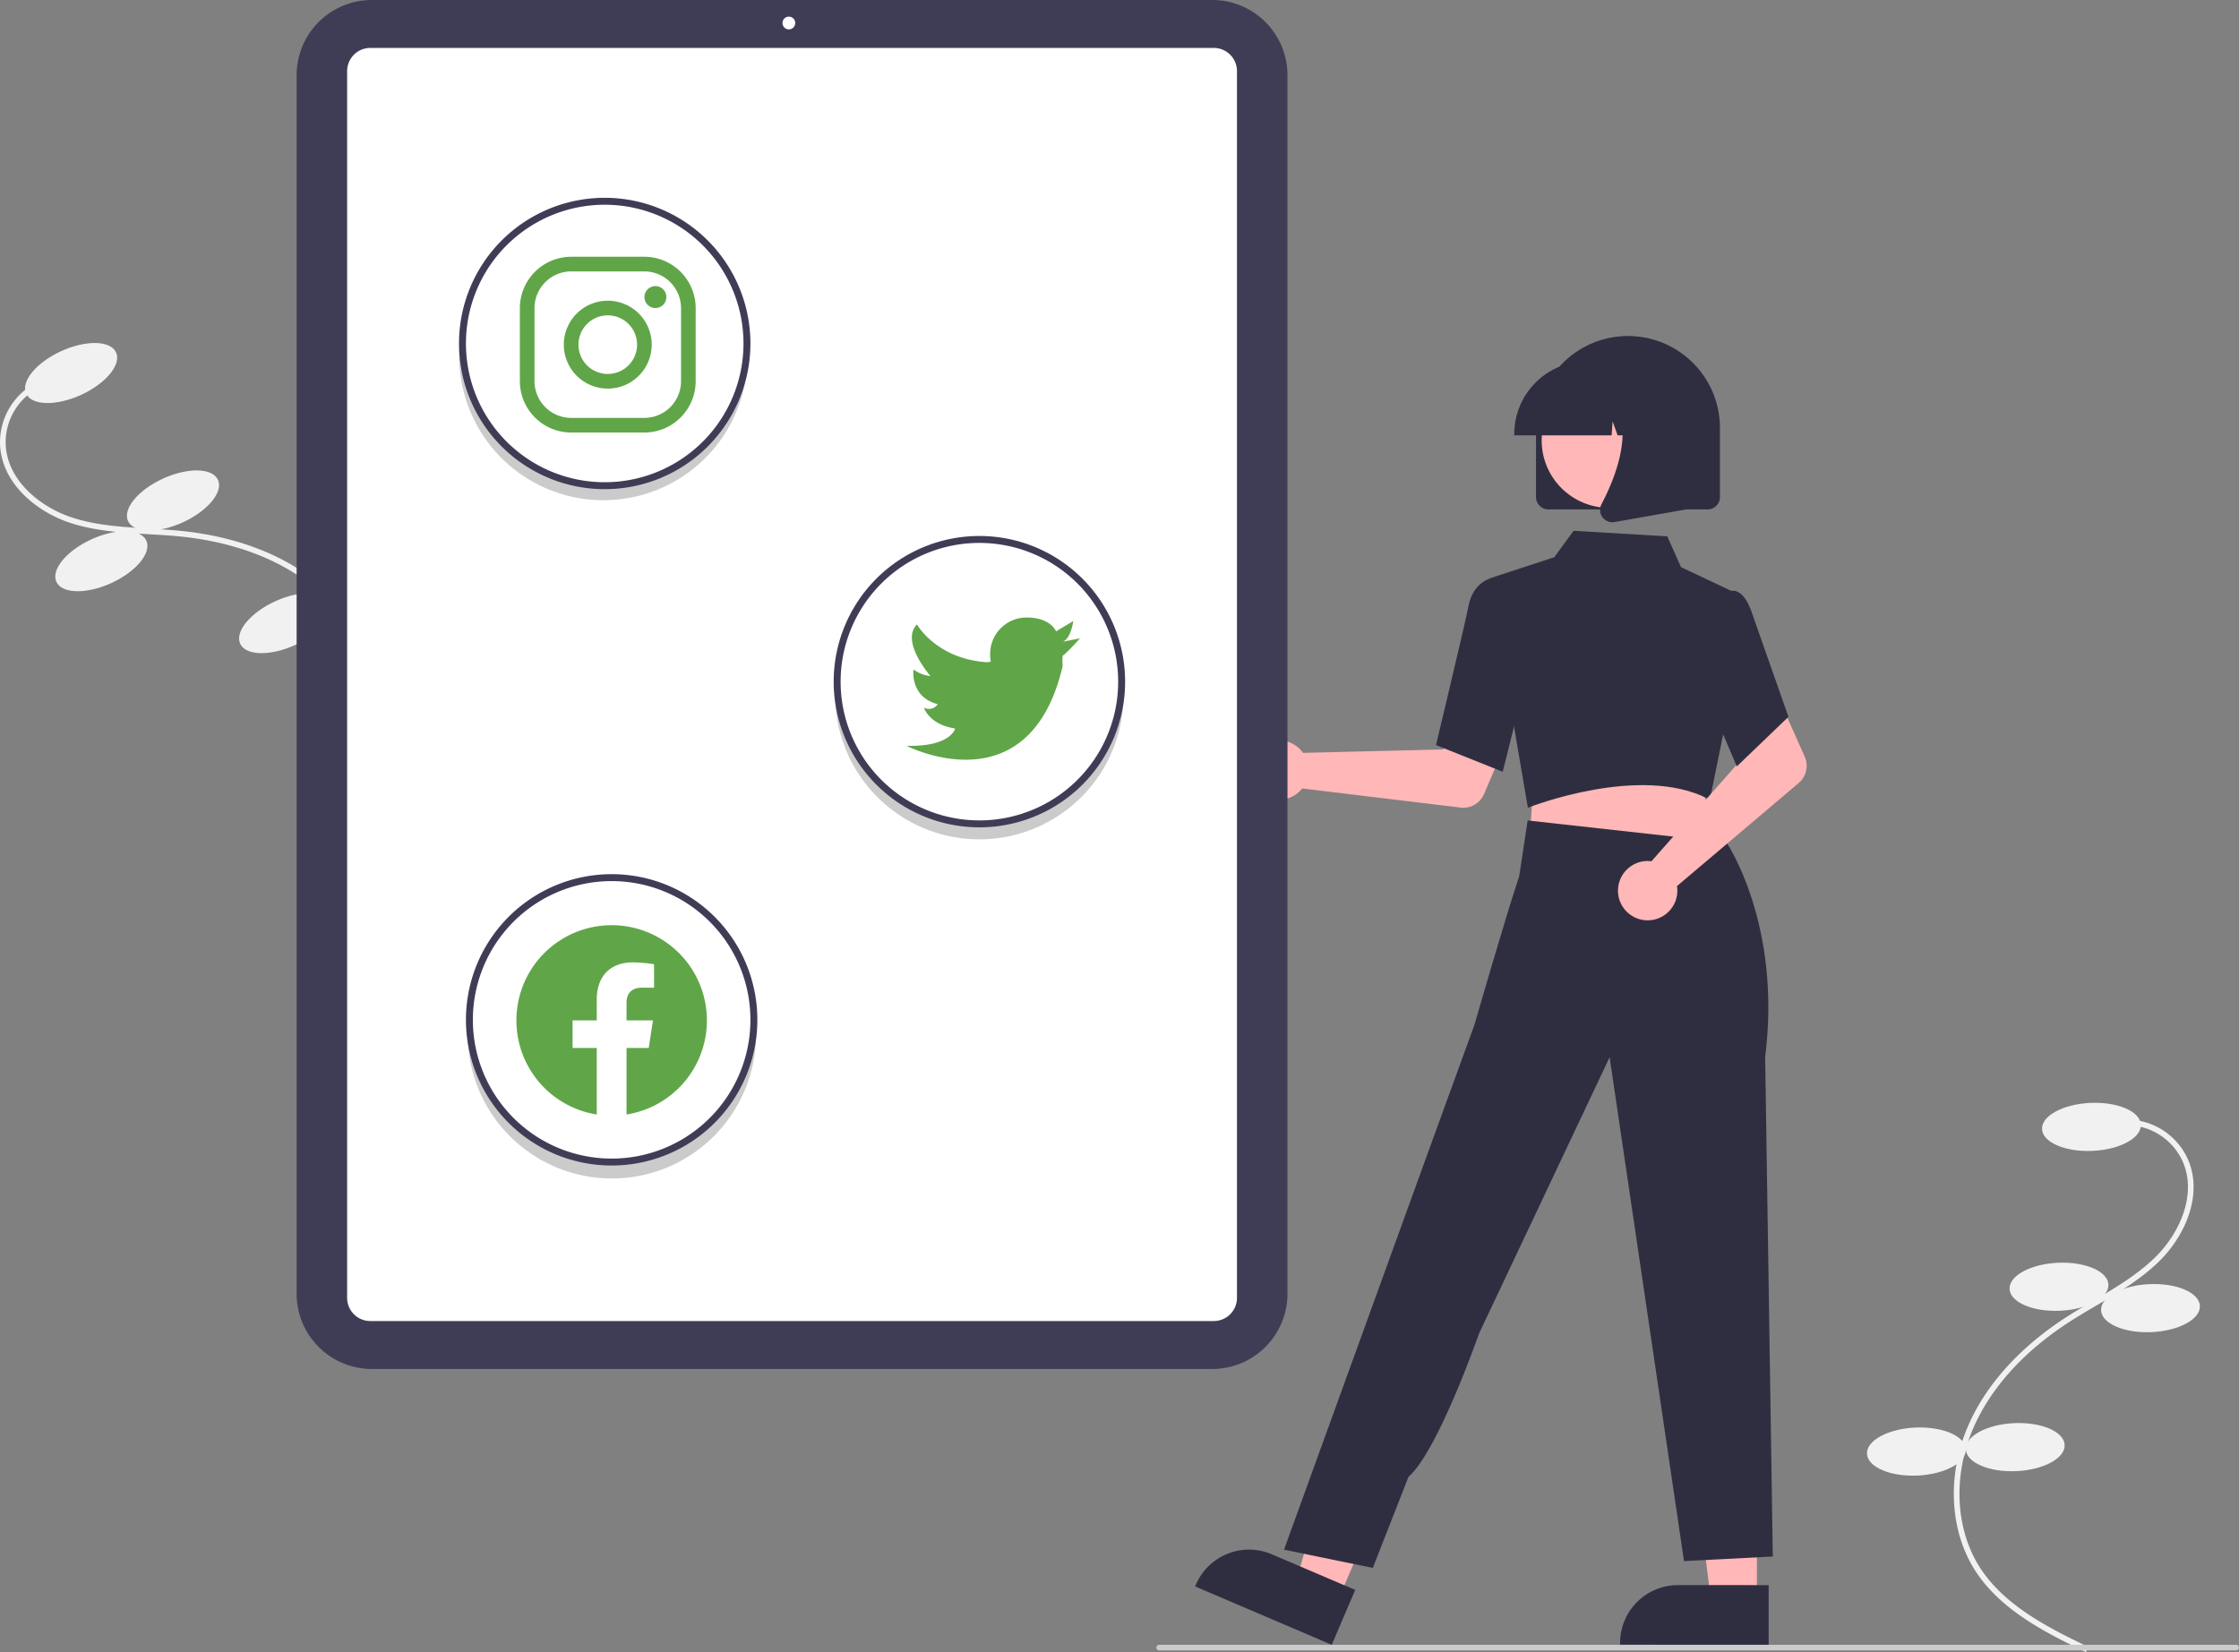 <svg xmlns="http://www.w3.org/2000/svg" data-name="Layer 1" width="792.092" height="584.595" viewBox="0 0 792.092 584.595" xmlns:xlink="http://www.w3.org/1999/xlink"><rect x="0" y="0" width="792.092" height="584.595" fill="#808080" stroke="none"/><path d="M315.359,454.141l-1.597-1.203c8.724-11.581,19.581-25.994,21.254-42.253,1.649-16.028-6.036-33.249-20.054-44.942-11.93-9.952-28.355-16.241-47.497-18.189-3.776-.384-7.658-.609-11.412-.827-9.074-.526-18.458-1.07-27.284-3.897-12.156-3.893-24.654-14.045-25.171-27.949a23.856,23.856,0,0,1,12.776-21.763l.934,1.769A21.861,21.861,0,0,0,205.596,314.821c.48,12.92,12.291,22.424,23.782,26.104,8.585,2.749,17.84,3.286,26.79,3.805,3.776.219,7.68.445,11.499.834,19.54,1.988,36.337,8.434,48.575,18.643,14.523,12.114,22.479,30.002,20.763,46.683C335.275,427.702,324.232,442.362,315.359,454.141Z" transform="translate(-203.591 -157.702)" fill="#f1f1f1"/><ellipse cx="228.748" cy="289.697" rx="17.5" ry="8.5" transform="translate(-303.438 -36.158) rotate(-24.605)" fill="#f1f1f1"/><ellipse cx="264.793" cy="334.783" rx="17.5" ry="8.5" transform="translate(-318.937 -17.056) rotate(-24.605)" fill="#f1f1f1"/><ellipse cx="239.446" cy="356.289" rx="17.5" ry="8.5" transform="translate(-330.193 -25.657) rotate(-24.605)" fill="#f1f1f1"/><ellipse cx="304.474" cy="378.204" rx="17.5" ry="8.5" transform="translate(-333.412 3.408) rotate(-24.605)" fill="#f1f1f1"/><ellipse cx="336.296" cy="363.631" rx="17.5" ry="8.5" transform="translate(-324.456 15.334) rotate(-24.605)" fill="#f1f1f1"/><path d="M941.512,742.298l.872-1.8c-13.049-6.32-29.289-14.186-38.201-27.887-8.785-13.507-9.811-32.336-2.678-49.14,6.07-14.301,17.811-27.396,33.952-37.869,3.184-2.066,6.535-4.038,9.775-5.946,7.833-4.611,15.933-9.38,22.495-15.924,9.038-9.014,15.521-23.752,9.633-36.358a23.856,23.856,0,0,0-21.304-13.528l-.023,2a21.861,21.861,0,0,1,19.521,12.388c5.472,11.714-.697,25.562-9.24,34.083-6.382,6.365-14.371,11.069-22.097,15.617-3.259,1.919-6.629,3.903-9.85,5.992-16.477,10.691-28.478,24.095-34.704,38.765-7.39,17.408-6.3,36.955,2.843,51.013C911.721,727.869,928.239,735.87,941.512,742.298Z" transform="translate(-203.591 -157.702)" fill="#f1f1f1"/><ellipse cx="943.484" cy="556.45" rx="17.5" ry="8.5" transform="translate(-227.524 -114.966) rotate(-2.562)" fill="#f1f1f1"/><ellipse cx="932.002" cy="613.02" rx="17.5" ry="8.5" transform="translate(-230.065 -115.423) rotate(-2.562)" fill="#f1f1f1"/><ellipse cx="964.372" cy="620.58" rx="17.5" ry="8.5" transform="translate(-230.371 -113.968) rotate(-2.562)" fill="#f1f1f1"/><ellipse cx="916.524" cy="669.769" rx="17.5" ry="8.5" transform="translate(-232.617 -116.058) rotate(-2.562)" fill="#f1f1f1"/><ellipse cx="881.559" cy="671.333" rx="17.5" ry="8.5" transform="translate(-232.722 -117.619) rotate(-2.562)" fill="#f1f1f1"/><path d="M663.518,422.827a10.526,10.526,0,0,1,1.058,1.276l49.578-1.213,5.784-10.569,17.091,6.644-8.421,19.705a8,8,0,0,1-8.316,4.799l-56.014-6.767a10.497,10.497,0,1,1-.761-13.875Z" transform="translate(-203.591 -157.702)" fill="#ffb7b7"/><polygon points="621.545 566.219 605.244 566.218 597.489 503.34 621.548 503.341 621.545 566.219" fill="#ffb7b7"/><path d="M829.293,739.723l-52.563-.002v-.665a20.46,20.46,0,0,1,20.459-20.459h.001l32.104.001Z" transform="translate(-203.591 -157.702)" fill="#2f2e41"/><polygon points="473.52 565.856 458.529 559.451 476.098 498.582 498.223 508.034 473.52 565.856" fill="#ffb7b7"/><path d="M674.727,739.723l-48.337-20.65.261-.611A20.46,20.46,0,0,1,653.502,707.684l.001.001,29.523,12.612Z" transform="translate(-203.591 -157.702)" fill="#2f2e41"/><polygon points="542.308 278.746 541.129 297.848 575.587 301.535 611.642 305.394 601.03 276.387 542.308 278.746" fill="#ffb7b7"/><path d="M744.116,443.529,730.249,362.477l23.202-7.604,6.815-9.346,33.162,1.962,4.869,10.906,17.683,8.355-2.718,50.468-4.769,23.474-.588-.305c-23.906-12.379-62.825,2.76-63.216,2.914Z" transform="translate(-203.591 -157.702)" fill="#2f2e41"/><path d="M735.21,430.788l-23.6-9.442.101-.42c.101-.423,10.146-42.398,11.479-49.143,1.389-7.027,6.465-8.97,6.681-9.049l.157-.058,9.34,2.843,4.102,32.229Z" transform="translate(-203.591 -157.702)" fill="#2f2e41"/><path d="M689.252,712.508l-31.415-6.444L708.048,567.514l17.184-47.257s10.899-37.891,15.824-52.554l2.972-19.675,70.349,7.787s19.648,28.855,13.679,75.888l2.7,176.778-31.415,1.611L773.027,531.802l-46.183,97.737s-14.556,41.708-24.971,50.748Z" transform="translate(-203.591 -157.702)" fill="#2f2e41"/><path d="M786.165,462.376a10.527,10.527,0,0,1,1.655.091l32.819-37.18L816.822,413.859l16.493-8.016,8.724,19.573a8,8,0,0,1-2.135,9.361l-43.047,36.474a10.497,10.497,0,1,1-10.692-8.876Z" transform="translate(-203.591 -157.702)" fill="#ffb7b7"/><path d="M818.02,428.905l-13.69-32.203,5.34-22.431,5.753-7.269a3.314,3.314,0,0,1,2.663.025c2.122.854,3.929,3.471,5.371,7.779l12.83,36.546Z" transform="translate(-203.591 -157.702)" fill="#2f2e41"/><path d="M746.991,333.594V309.316a32.533,32.533,0,1,1,65.065,0v24.278a4.375,4.375,0,0,1-4.37,4.37H751.361A4.375,4.375,0,0,1,746.991,333.594Z" transform="translate(-203.591 -157.702)" fill="#2f2e41"/><circle cx="569.248" cy="155.845" r="23.852" fill="#ffb7b7"/><path d="M739.294,311.258a25.764,25.764,0,0,1,25.735-25.735h4.856a25.764,25.764,0,0,1,25.735,25.735v.486H785.358l-3.5-9.8-.7,9.8H775.855l-1.766-4.945-.353,4.945H739.294Z" transform="translate(-203.591 -157.702)" fill="#2f2e41"/><path d="M770.491,340.694a4.305,4.305,0,0,1-.342-4.571c5.146-9.787,12.35-27.871,2.787-39.024l-.687-.801h27.762v41.681l-25.22,4.45a4.464,4.464,0,0,1-.773.068A4.353,4.353,0,0,1,770.491,340.694Z" transform="translate(-203.591 -157.702)" fill="#2f2e41"/><path d="M632.478,642.116H335.114a26.614,26.614,0,0,1-26.584-26.584V184.286a26.614,26.614,0,0,1,26.584-26.584H632.478a26.614,26.614,0,0,1,26.584,26.584V615.531A26.614,26.614,0,0,1,632.478,642.116Z" transform="translate(-203.591 -157.702)" fill="#3f3d56"/><path d="M633.002,625.154H334.591a8.204,8.204,0,0,1-8.195-8.195V182.858a8.204,8.204,0,0,1,8.195-8.195H633.002a8.204,8.204,0,0,1,8.195,8.195V616.96A8.204,8.204,0,0,1,633.002,625.154Z" transform="translate(-203.591 -157.702)" fill="#fff"/><circle cx="279.075" cy="8.141" r="2.261" fill="#fff"/><path d="M550.056,449.702a51,51,0,0,1-50.937-48.5c-.04.829-.063,1.662-.063,2.5a51,51,0,1,0,102,0c0-.838-.023-1.671-.063-2.5A51,51,0,0,1,550.056,449.702Z" transform="translate(-203.591 -157.702)" fill="#cbcbcb"/><path d="M417.056,329.702a51,51,0,0,1-50.937-48.5c-.04.829-.063,1.662-.063,2.5a51,51,0,0,0,102,0c0-.838-.023-1.671-.063-2.5A51,51,0,0,1,417.056,329.702Z" transform="translate(-203.591 -157.702)" fill="#cbcbcb"/><path d="M420.056,569.702a51,51,0,0,1-50.937-48.5c-.04.829-.063,1.662-.063,2.5a51,51,0,0,0,102,0c0-.838-.023-1.671-.063-2.5A51,51,0,0,1,420.056,569.702Z" transform="translate(-203.591 -157.702)" fill="#cbcbcb"/><path d="M550.073,450.457A51.548,51.548,0,1,1,601.621,398.909,51.548,51.548,0,0,1,550.073,450.457Zm0-100.642A49.094,49.094,0,1,0,599.166,398.909,49.094,49.094,0,0,0,550.073,349.815Z" transform="translate(-203.591 -157.702)" fill="#3f3d56"/><path d="M579.529,384.792l6.137-1.227s-5.155,5.769-6.137,6.137h0a24.697,24.697,0,0,0,0,3.682c-11.782,50.567-55.23,28.229-55.23,28.229,15.833.368,17.183-6.137,17.183-6.137-9.205-1.35-11.046-7.364-11.046-7.364a3.792,3.792,0,0,0,4.909-1.227c-9.941-2.577-8.591-12.273-8.591-12.273a12.765,12.765,0,0,0,6.014,2.332c-1.105-1.35-10.432-12.519-4.787-18.287,0,0,6.873,12.273,24.915,13.378l1.227-.245a9.635,9.635,0,0,1-.245-2.7,12.887,12.887,0,0,1,12.887-12.887h0c8.591,0,10.432,4.909,10.432,4.909l6.137-3.682C583.211,377.428,582.597,383.564,579.529,384.792Z" transform="translate(-203.591 -157.702)" fill="#60a648"/><path d="M417.52,330.791a51.548,51.548,0,1,1,51.548-51.548A51.548,51.548,0,0,1,417.52,330.791Zm0-100.642a49.094,49.094,0,1,0,49.094,49.094A49.094,49.094,0,0,0,417.52,230.149Z" transform="translate(-203.591 -157.702)" fill="#3f3d56"/><path d="M431.56,253.742a12.998,12.998,0,0,1,12.959,12.959v25.915a12.998,12.998,0,0,1-12.959,12.959h-25.915a12.998,12.998,0,0,1-12.959-12.959V266.701a12.998,12.998,0,0,1,12.959-12.959h25.915m0-5.183h-25.915a18.195,18.195,0,0,0-18.142,18.142v25.915a18.195,18.195,0,0,0,18.142,18.142h25.915a18.195,18.195,0,0,0,18.142-18.142V266.701A18.195,18.195,0,0,0,431.56,248.56Z" transform="translate(-203.591 -157.702)" fill="#60a648"/><path d="M435.447,266.701a3.879,3.879,0,1,1,.017,0C435.458,266.701,435.452,266.701,435.447,266.701Z" transform="translate(-203.591 -157.702)" fill="#60a648"/><path d="M418.602,269.292a10.367,10.367,0,1,1-10.367,10.367,10.367,10.367,0,0,1,10.367-10.367h0m0-5.183a15.55,15.55,0,1,0,15.55,15.55v0a15.55,15.55,0,0,0-15.55-15.55Z" transform="translate(-203.591 -157.702)" fill="#60a648"/><path d="M419.974,570.123a51.548,51.548,0,1,1,51.548-51.548A51.548,51.548,0,0,1,419.974,570.123Zm0-100.642a49.094,49.094,0,1,0,49.094,49.094A49.094,49.094,0,0,0,419.974,469.481Z" transform="translate(-203.591 -157.702)" fill="#3f3d56"/><path d="M453.673,518.777a33.698,33.698,0,1,0-38.963,33.29V528.521h-8.558v-9.744h8.558v-7.426c0-8.444,5.032-13.112,12.729-13.112a51.785,51.785,0,0,1,7.544.659v8.294H430.731c-4.184,0-5.492,2.597-5.492,5.265v6.321h9.345l-1.492,9.744h-7.853v23.548a33.707,33.707,0,0,0,28.434-33.293Z" transform="translate(-203.591 -157.702)" fill="#60a648" fill-rule="evenodd"/><path d="M994.682,741.702h-381a1,1,0,0,1,0-2h381a1,1,0,0,1,0,2Z" transform="translate(-203.591 -157.702)" fill="#cbcbcb"/></svg>